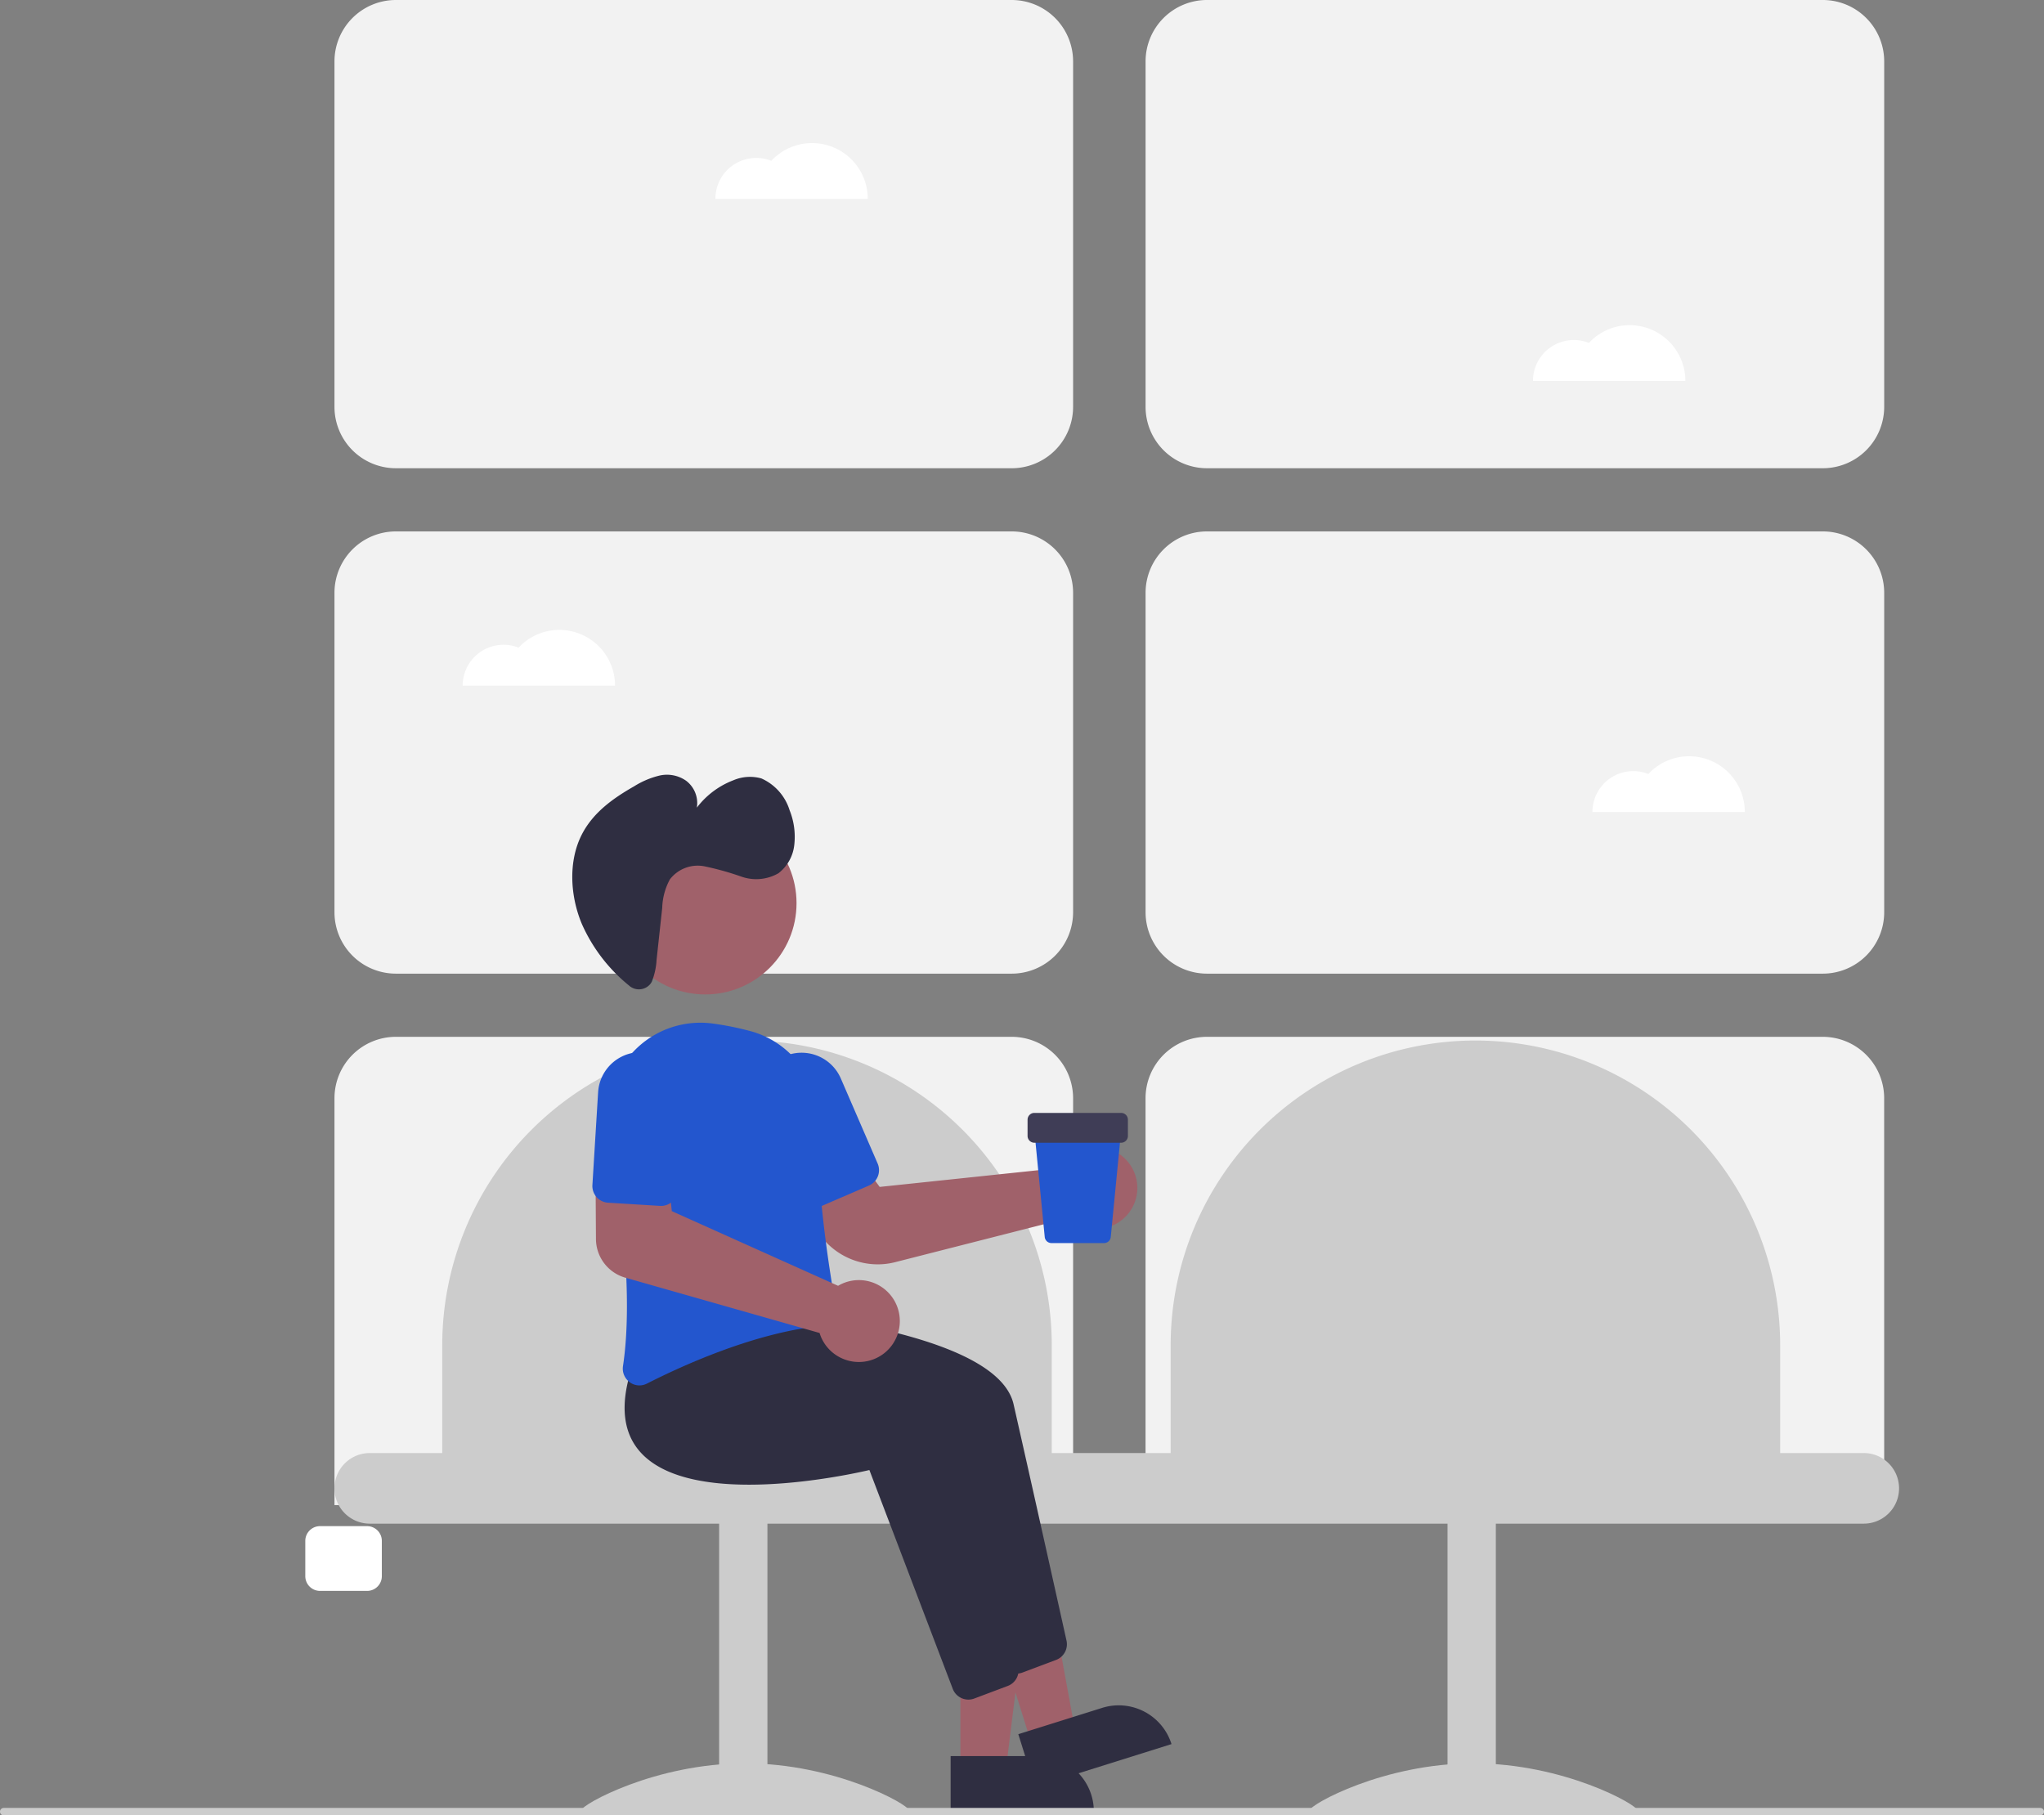 <svg id="undraw_Airport_re_oqk1_1_" data-name="undraw_Airport_re_oqk1 (1)" xmlns="http://www.w3.org/2000/svg" width="259.563" height="230.539" viewBox="0 0 259.563 230.539">
  <rect x="0" y="0" width="259.563" height="230.539" fill="#808080" stroke="none"/>
  <path id="Path_24" data-name="Path 24" d="M501.009,404.91H422.787A7.8,7.8,0,0,1,415,397.123V356.537a7.8,7.8,0,0,1,7.787-7.787h78.222a7.8,7.8,0,0,1,7.787,7.787v40.586a7.8,7.8,0,0,1-7.787,7.787Z" transform="translate(-372.526 -281.264)" fill="#f2f2f2"/>
  <path id="Path_25" data-name="Path 25" d="M719.261,404.91H641.039a7.8,7.8,0,0,1-7.787-7.787V356.537a7.8,7.8,0,0,1,7.787-7.787h78.222a7.8,7.8,0,0,1,7.787,7.787v40.586a7.8,7.8,0,0,1-7.787,7.787Z" transform="translate(-487.778 -281.264)" fill="#f2f2f2"/>
  <path id="Path_26" data-name="Path 26" d="M508.8,544.213H415V492.537a7.8,7.8,0,0,1,7.787-7.787h78.222a7.8,7.8,0,0,1,7.787,7.787Z" transform="translate(-372.526 -353.081)" fill="#f2f2f2"/>
  <path id="Path_27" data-name="Path 27" d="M727.048,544.213h-93.8V492.537a7.8,7.8,0,0,1,7.787-7.787h78.222a7.8,7.8,0,0,1,7.787,7.787Z" transform="translate(-487.778 -353.081)" fill="#f2f2f2"/>
  <path id="Path_28" data-name="Path 28" d="M719.261,265.213H641.039a7.8,7.8,0,0,1-7.787-7.787v-43.89a7.8,7.8,0,0,1,7.787-7.787h78.222a7.8,7.8,0,0,1,7.787,7.787v43.89a7.8,7.8,0,0,1-7.787,7.787Z" transform="translate(-487.778 -205.75)" fill="#f2f2f2"/>
  <path id="Path_29" data-name="Path 29" d="M501.009,265.213H422.787A7.8,7.8,0,0,1,415,257.427v-43.89a7.8,7.8,0,0,1,7.787-7.787h78.222a7.8,7.8,0,0,1,7.787,7.787v43.89a7.8,7.8,0,0,1-7.787,7.787Z" transform="translate(-372.526 -205.75)" fill="#f2f2f2"/>
  <path id="Path_30" data-name="Path 30" d="M609.2,605.717H419.483a4.483,4.483,0,0,1,0-8.967H609.2a4.483,4.483,0,0,1,0,8.967Z" transform="translate(-372.526 -412.224)" fill="#ccc"/>
  <path id="Path_31" data-name="Path 31" d="M521.4,542.382H444V524.448a38.7,38.7,0,0,1,77.4,0Z" transform="translate(-387.84 -353.609)" fill="#ccc"/>
  <path id="Path_32" data-name="Path 32" d="M717.4,542.382H640V524.448a38.7,38.7,0,0,1,77.4,0Z" transform="translate(-491.341 -353.609)" fill="#ccc"/>
  <rect id="Rectangle_6" data-name="Rectangle 6" width="6.135" height="39.642" transform="translate(189.953 230.067) rotate(180)" fill="#ccc"/>
  <path id="Path_33" data-name="Path 33" d="M677.5,686.17c0,.663,9.3.256,20.765.256s20.765.406,20.765-.256-9.3-5.92-20.765-5.92S677.5,685.507,677.5,686.17Z" transform="translate(-511.144 -456.318)" fill="#ccc"/>
  <rect id="Rectangle_7" data-name="Rectangle 7" width="6.135" height="39.642" transform="translate(97.454 230.067) rotate(180)" fill="#ccc"/>
  <path id="Path_34" data-name="Path 34" d="M481.5,686.17c0,.663,9.3.256,20.765.256s20.765.406,20.765-.256-9.3-5.92-20.765-5.92S481.5,685.507,481.5,686.17Z" transform="translate(-407.643 -456.318)" fill="#ccc"/>
  <path id="Path_35" data-name="Path 35" d="M258.427,451.078h5.786l2.752-22.317h-8.539Z" transform="translate(-136.466 -226.415)" fill="#a0616a"/>
  <path id="Path_36" data-name="Path 36" d="M0,0H18.184V7.026H7.026A7.026,7.026,0,0,1,0,0H0Z" transform="translate(138.904 230.036) rotate(179.997)" fill="#2f2e41"/>
  <path id="Path_37" data-name="Path 37" d="M270.089,442.521l5.52-1.732-4.055-22.117-8.147,2.556Z" transform="translate(-139.097 -221.087)" fill="#a0616a"/>
  <path id="Path_38" data-name="Path 38" d="M0,0H18.184V7.026H7.026A7.026,7.026,0,0,1,0,0Z" transform="translate(148.767 221.488) rotate(162.577)" fill="#2f2e41"/>
  <path id="Path_39" data-name="Path 39" d="M547.739,602.512l-10.584-27.783c-2.375.558-22.288,4.964-28.957-2.137-2.286-2.434-2.731-5.96-1.325-10.481l3.892-4.891.121.006c1.472.077,36.072,2.017,38.444,12.454,2,8.8,5.652,25.2,6.724,30.022a2.131,2.131,0,0,1-1.328,2.446l-4.257,1.6a2.1,2.1,0,0,1-.742.135,2.13,2.13,0,0,1-1.988-1.367Z" transform="translate(-420.618 -391.35)" fill="#2f2e41"/>
  <path id="Path_40" data-name="Path 40" d="M534.739,609.512l-10.584-27.783c-2.375.558-22.288,4.964-28.957-2.137-2.286-2.434-2.731-5.96-1.325-10.481l3.892-4.891.121.006c1.472.077,36.072,2.017,38.444,12.454,2,8.8,5.652,25.2,6.724,30.022a2.131,2.131,0,0,1-1.328,2.446l-4.256,1.6a2.1,2.1,0,0,1-.742.135,2.13,2.13,0,0,1-1.988-1.367Z" transform="translate(-413.753 -395.046)" fill="#2f2e41"/>
  <path id="Path_41" data-name="Path 41" d="M548.724,529.308a9.059,9.059,0,0,1-7.78-4.423l-3.361-5.694,7.99-4.367,3.392,4.651,23.018-2.425a4.984,4.984,0,0,1,.377-.582h0a5.2,5.2,0,0,1,3.716-2.036,5.141,5.141,0,0,1,4.008,1.422,5.192,5.192,0,0,1-6.727,7.888,4.91,4.91,0,0,1-.388-.33l-22.046,5.621A8.89,8.89,0,0,1,548.724,529.308Z" transform="translate(-437.258 -368.745)" fill="#a0616a"/>
  <path id="Path_42" data-name="Path 42" d="M491.408,526.608a2.127,2.127,0,0,1-.858-2.052c1.313-8.657-.2-21.057-1.7-29.936a11.7,11.7,0,0,1,13.006-13.574,37.7,37.7,0,0,1,4.678.922h0a11.608,11.608,0,0,1,8.77,11.547c-.224,8.568,1.516,19.258,2.274,23.456a2.132,2.132,0,0,1-.393,1.657,2.073,2.073,0,0,1-1.461.826c-8.4.858-17.467,4.956-22.122,7.323a2.123,2.123,0,0,1-.967.237,2.09,2.09,0,0,1-1.23-.405Z" transform="translate(-411.438 -351.076)" fill="#2356ce"/>
  <path id="Path_43" data-name="Path 43" d="M535.472,508.514a2.11,2.11,0,0,1-1.167-1.131l-4.687-10.827a5.427,5.427,0,0,1,9.961-4.311l4.687,10.827a2.126,2.126,0,0,1-1.105,2.792l-6.063,2.625a2.109,2.109,0,0,1-1.625.026Z" transform="translate(-432.815 -355.31)" fill="#2356ce"/>
  <circle id="Ellipse_64" data-name="Ellipse 64" cx="11.591" cy="11.591" r="11.591" transform="translate(77.968 103.104)" fill="#a0616a"/>
  <path id="Path_44" data-name="Path 44" d="M488.871,440.832a1.876,1.876,0,0,1-2.685.154,20.965,20.965,0,0,1-5.98-7.81c-1.507-3.592-1.728-7.975-.013-11.342,1.45-2.846,4.052-4.658,6.65-6.139a10.853,10.853,0,0,1,3.232-1.366,4.245,4.245,0,0,1,3.376.664,3.561,3.561,0,0,1,1.358,3.411,10.55,10.55,0,0,1,4.626-3.472,5.363,5.363,0,0,1,3.565-.239,6.525,6.525,0,0,1,3.591,4.052,9.034,9.034,0,0,1,.592,4.372,5.252,5.252,0,0,1-2.015,3.62,5.671,5.671,0,0,1-4.7.428,36.8,36.8,0,0,0-4.729-1.317,4.452,4.452,0,0,0-4.355,1.666,8.068,8.068,0,0,0-.973,3.614l-.717,6.606a8.752,8.752,0,0,1-.6,2.756,1.536,1.536,0,0,1-.223.34Z" transform="translate(-406.317 -315.839)" fill="#2f2e41"/>
  <path id="Path_45" data-name="Path 45" d="M516.943,543.836a5.2,5.2,0,0,1-3.084-2.906,4.843,4.843,0,0,1-.17-.481L489,533.421a5.134,5.134,0,0,1-3.71-4.881l-.06-9.534,9.1.244.593,5.727,21.115,9.48a4.974,4.974,0,0,1,.619-.314h0a5.2,5.2,0,1,1,.287,9.694Z" transform="translate(-409.611 -371.17)" fill="#a0616a"/>
  <path id="Path_46" data-name="Path 46" d="M484.931,507.277a2.11,2.11,0,0,1-.529-1.537l.724-11.776a5.427,5.427,0,1,1,10.834.667l-.724,11.776a2.126,2.126,0,0,1-2.25,1.989l-6.595-.405A2.109,2.109,0,0,1,484.931,507.277Z" transform="translate(-409.173 -355.257)" fill="#2356ce"/>
  <path id="Path_47" data-name="Path 47" d="M612.15,524.065h-6.671a.858.858,0,0,1-.857-.777L603.287,509.6h11.056l-1.335,13.687A.858.858,0,0,1,612.15,524.065Z" transform="translate(-471.954 -366.204)" fill="#2356ce"/>
  <path id="Path_48" data-name="Path 48" d="M613.381,509.011h-11.02a.862.862,0,0,1-.861-.861v-2.066a.862.862,0,0,1,.861-.861h11.02a.862.862,0,0,1,.861.861v2.066A.862.862,0,0,1,613.381,509.011Z" transform="translate(-471.011 -363.892)" fill="#3f3d56"/>
  <path id="Path_52" data-name="Path 52" d="M415,624.646h-5.981a1.871,1.871,0,0,1-1.869-1.869v-4.486a1.871,1.871,0,0,1,1.869-1.869H415a1.871,1.871,0,0,1,1.869,1.869v4.486A1.871,1.871,0,0,1,415,624.646Z" transform="translate(-368.381 -422.613)" fill="#fff"/>
  <path id="Path_55" data-name="Path 55" d="M410.6,198.716l-24.434,6.6-1.444,2.887Z" transform="translate(-203.161 -104.936)" fill="#f2f2f2"/>
  <path id="Path_56" data-name="Path 56" d="M584.091,693.194H325.472a.472.472,0,1,1,0-.944H584.091a.472.472,0,1,1,0,.944Z" transform="translate(-325 -462.655)" fill="#ccc"/>
  <path id="Path_57" data-name="Path 57" d="M749.77,293.25a7.051,7.051,0,0,0-5.17,2.255,5.184,5.184,0,0,0-7.1,4.824h19.349A7.079,7.079,0,0,0,749.77,293.25Z" transform="translate(-542.828 -251.956)" fill="#fff"/>
  <path id="Path_58" data-name="Path 58" d="M529.77,244.25a7.051,7.051,0,0,0-5.17,2.255,5.184,5.184,0,0,0-7.1,4.824h19.349a7.079,7.079,0,0,0-7.079-7.079Z" transform="translate(-426.653 -226.081)" fill="#fff"/>
  <path id="Path_59" data-name="Path 59" d="M461.77,375.25a7.051,7.051,0,0,0-5.17,2.255,5.184,5.184,0,0,0-7.1,4.824h19.349A7.079,7.079,0,0,0,461.77,375.25Z" transform="translate(-390.744 -295.257)" fill="#fff"/>
  <path id="Path_60" data-name="Path 60" d="M461.77,375.25a7.051,7.051,0,0,0-5.17,2.255,5.184,5.184,0,0,0-7.1,4.824h19.349A7.079,7.079,0,0,0,461.77,375.25Z" transform="translate(-247.277 -279.212)" fill="#fff"/>
</svg>
